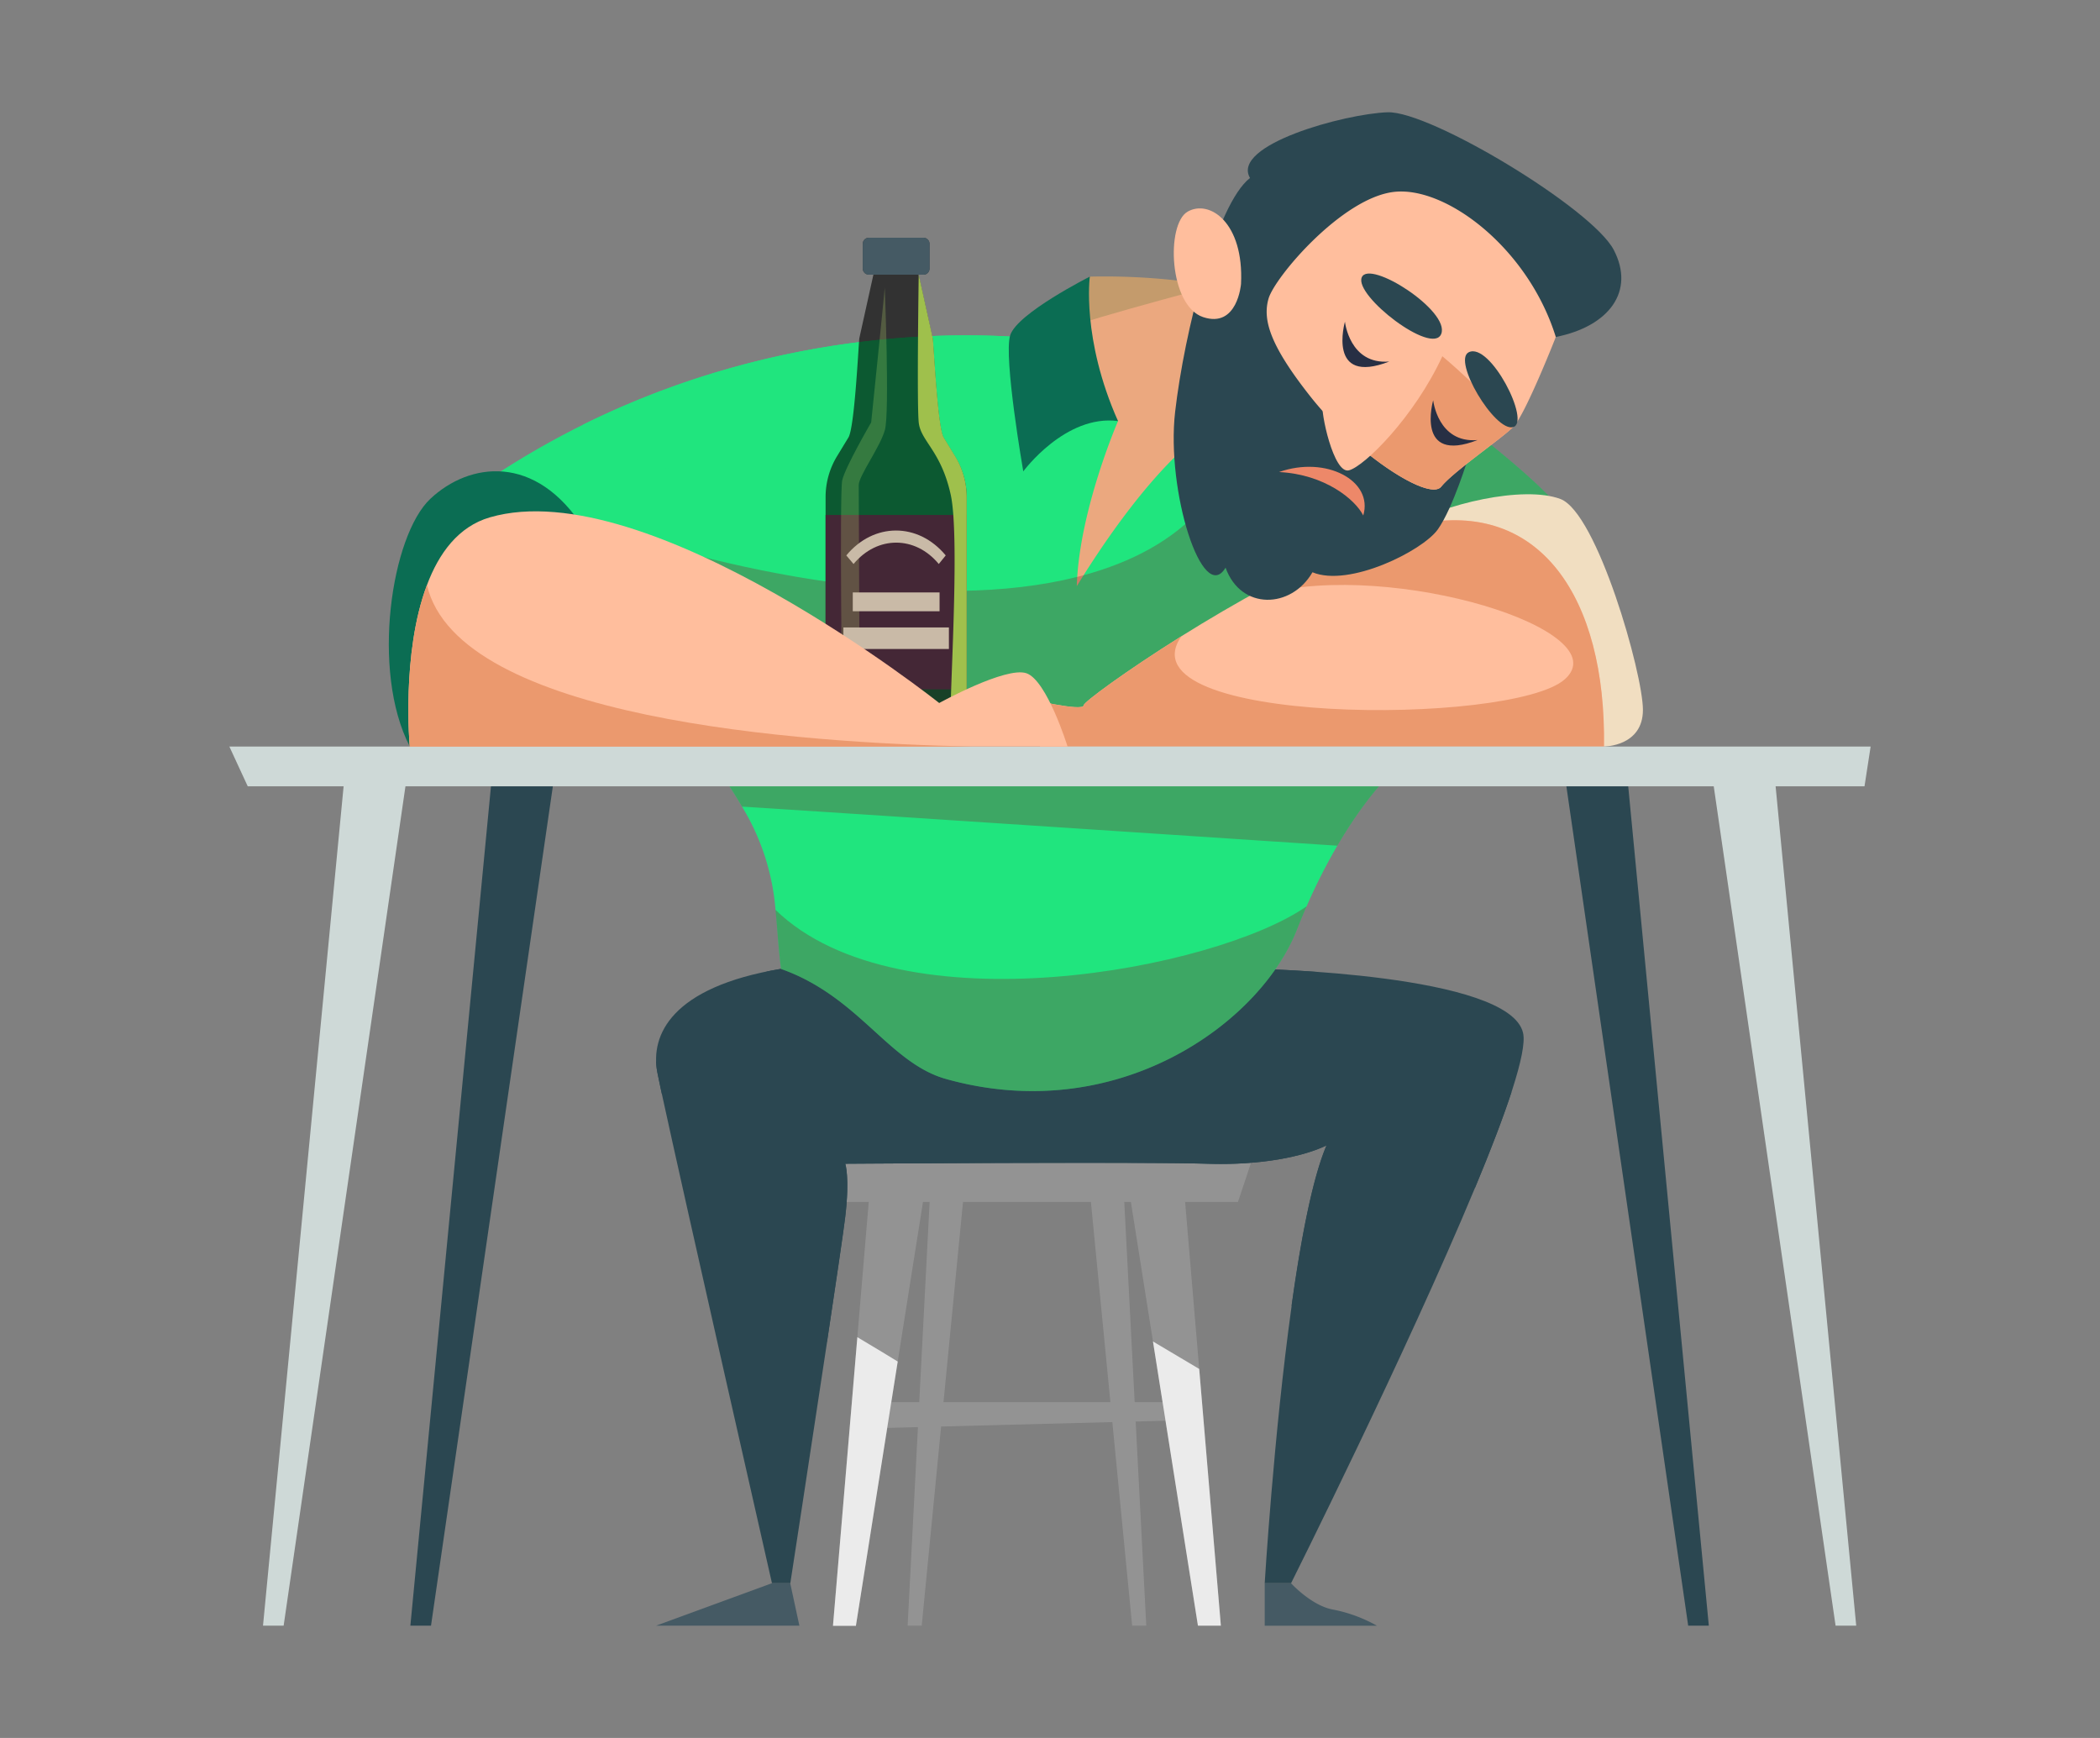 <svg xmlns="http://www.w3.org/2000/svg" viewBox="0 0 580 480"><rect x="0" y="0" width="580" height="480" fill="#808080" stroke="none"/><defs><style>.cls-1,.cls-17{isolation:isolate;}.cls-2{fill:#939393;}.cls-3{fill:#ebebeb;}.cls-4{fill:#2b4751;}.cls-5{fill:#455a64;}.cls-6{fill:#20e57e;}.cls-7{fill:#82172a;opacity:0.3;}.cls-20,.cls-7{mix-blend-mode:multiply;}.cls-8{fill:#c49b6c;}.cls-9{fill:#eba87f;}.cls-10{fill:#f1dec1;}.cls-11{fill:#0b6d53;}.cls-12{fill:#ffbe9d;}.cls-13{fill:#eb996e;}.cls-14{fill:#ced9d7;}.cls-15{fill:#272f44;}.cls-16{fill:#ed8869;}.cls-17{opacity:0.61;}.cls-18{fill:#442736;}.cls-19{fill:#daff7e;opacity:0.2;mix-blend-mode:screen;}.cls-20{fill:#9fc04c;}.cls-21{fill:#c9baa7;}</style></defs><g class="cls-1"><g id="_1" data-name="1"><polygon class="cls-2" points="341.91 331.96 226.27 331.96 226.27 318.03 346.56 318.03 341.91 331.96"/><polygon class="cls-2" points="255.39 329 247.94 376.03 236.39 448.98 230.06 448.98 236.79 369.31 240.19 329 255.39 329"/><polygon class="cls-2" points="337.19 448.98 330.86 448.98 318.44 370.49 311.87 329 327.07 329 331.21 378.08 337.19 448.98"/><polygon class="cls-2" points="250.68 448.98 254.57 448.98 266.26 329 256.91 329 250.68 448.98"/><polygon class="cls-2" points="316.59 448.98 312.69 448.98 301.01 329 310.36 329 316.59 448.98"/><polygon class="cls-2" points="242.73 387.25 324.54 387.25 324.54 392.31 242.73 394.42 242.73 387.25"/><path class="cls-3" d="M236.79,369.31c3.86,2.28,7.83,4.69,11.15,6.72l-11.55,73h-6.33Z"/><polygon class="cls-3" points="331.21 378.08 337.19 448.98 330.86 448.98 318.44 370.49 331.21 378.08"/><path class="cls-4" d="M407.35,328.13c-18.85,45.36-50.77,109.13-50.77,109.13H349.3s2.47-40.93,7.42-76.47c2.56-18.41,5.79-35.37,9.67-44.45-6.45,3.12-18.2,5.55-32.92,5.07-17.71-.57-100,0-100,0s1.27,3.8,0,14.56c-.45,3.89-2.57,18.17-5.07,34.84-4.44,29.49-10.12,66.45-10.12,66.45h-5.07S188.81,329.92,182.77,302c-.63-2.92-1.06-5-1.24-5.94-1.9-10.13,3.8-23.42,34.19-28.49h131s70.27,1.27,73.94,17.73C421.86,290.49,416,307.38,407.35,328.13Z"/><path class="cls-4" d="M417.48,301.53c-2.39,7.35-5.93,16.52-10.13,26.6a21.51,21.51,0,0,1-4.66-2.92c-15.43-12.77-34.21,14-46,35.58,2.56-18.41,5.79-35.37,9.67-44.45-6.45,3.12-18.2,5.55-32.92,5.07-17.71-.57-100,0-100,0s1.27,3.8,0,14.56c-.45,3.89-2.57,18.17-5.07,34.84-3.3-29.7-24-86.07-45.6-68.79-.63-2.92-1.06-5-1.24-5.94a18.64,18.64,0,0,1-.32-2.92c15-2.72,30.25-11.83,30.52-24.82,1.28-.26,2.61-.52,4-.75h131s7,.13,16.61.82C363,287.63,396.83,297.36,417.48,301.53Z"/><polygon class="cls-5" points="218.25 437.26 220.78 448.98 181.2 448.98 213.19 437.26 218.25 437.26"/><path class="cls-5" d="M349.3,437.26V449h31a40.61,40.61,0,0,0-12-4.44c-6-1-11.71-7.28-11.71-7.28Z"/><path class="cls-6" d="M387.29,210.62s-8.29,6.44-17.93,22.95a157.43,157.43,0,0,0-8.47,16.72c-.92,2.07-1.83,4.26-2.73,6.54C348,282.67,308.54,311.21,261.3,298c-15.83-4.43-24.06-22.79-45.58-30.39-.79-6-1-11.25-1.53-16.32a64.63,64.63,0,0,0-9.24-28.5,127.19,127.19,0,0,0-7.59-11.52Z"/><path class="cls-7" d="M387.29,210.62s-8.29,6.44-17.93,22.95c-41.23-2.73-134.87-8.92-164.41-10.8a127.19,127.19,0,0,0-7.59-11.52Z"/><path class="cls-8" d="M301,76.4a181.23,181.23,0,0,1,42.15,4l-8.44,16.88-38.62-2.53Z"/><path class="cls-9" d="M295.49,90.54c2.53-1.9,49.38-14.14,49.38-14.14v53.79L290,171.35Z"/><path class="cls-6" d="M302.45,200.49,219.24,193l-70.63-6.39-14.56-50.65-.63-2.53A234.14,234.14,0,0,1,161,117.31c56.15-27.8,108.44-25.65,127.51-23.6,4.91.53,7.62,1.05,7.62,1.05l12.66,21.53s-9.89,22.7-11.27,43c-.06.88-.1,1.74-.12,2.6.64-1.05,1.27-2.07,1.91-3.07,19.22-30.41,32.27-38.72,32.27-38.72l65.21-8.86s3.81,2.8,9,6.81c8.92,7,21.84,17.55,25.85,23.58C437.93,151.11,302.45,200.49,302.45,200.49Z"/><path class="cls-7" d="M302.45,200.49,219.24,193c-16.25-12.63-63-50.92-63-50.92,45.45,16.81,101.92,27.19,141.3,17.24.61-.14,1.21-.29,1.79-.47,13.23-3.58,24.44-9.56,32.49-18.46,29.06-32.12,35.25,20.31,33.65,31.06C370,164,391.49,136.25,405.75,118c8.92,7,21.84,17.55,25.85,23.58C437.93,151.11,302.45,200.49,302.45,200.49Z"/><path class="cls-6" d="M288.5,93.71c-25.35,34.36-105.12,50.62-127.51,23.6C217.14,89.51,269.43,91.66,288.5,93.71Z"/><path class="cls-10" d="M387.67,145.75c11-6.67,33.17-11.74,43.3-7.94s22.79,48.12,22.79,58.25S443,206.18,443,206.18Z"/><path class="cls-11" d="M161.27,146c-13.29-20.89-31.65-18.36-42.42-8.23s-16.46,47.48-5.69,68.37C134.68,194.79,161.27,146,161.27,146Z"/><path class="cls-12" d="M443,206.18H287.26l-3.8-13.29s15.83,3.8,15.83,1.9c0-.84,11.4-9.28,27-19.07,7.2-4.51,15.29-9.28,23.57-13.74,14.61-7.87,29.82-14.72,41.81-17.21C425.27,137.81,443.63,165,443,206.18Z"/><path class="cls-13" d="M443,206.18H287.26l-3.8-13.29s15.83,3.8,15.83,1.9c0-.84,11.4-9.28,27-19.07-17.15,24.6,91.32,24.84,105.89,11.89,15.2-13.5-47.26-32.92-82.71-23.63.11-.67.25-1.34.39-2,14.61-7.87,29.82-14.72,41.81-17.21C425.27,137.81,443.63,165,443,206.18Z"/><polygon class="cls-4" points="136.13 211.67 113.34 448.98 119.04 448.98 153.49 211.67 136.13 211.67"/><polygon class="cls-4" points="449.17 211.67 471.96 448.98 466.26 448.98 431.82 211.67 449.17 211.67"/><polygon class="cls-14" points="63.35 206.19 516.65 206.19 514.96 217.16 68.42 217.16 63.35 206.19"/><polygon class="cls-14" points="95.43 211.67 72.64 448.98 78.34 448.98 112.78 211.67 95.43 211.67"/><polygon class="cls-14" points="489.88 211.67 512.67 448.98 506.97 448.98 472.52 211.67 489.88 211.67"/><path class="cls-4" d="M429.7,93.07c14.77-2.95,21.95-12.66,16-24.06s-50.65-38.4-62.46-38-43.34,9-38,18.15c-9.29,7.17-18.15,42.63-20.68,64.57s7.6,53.61,13.93,43.05c4.22,11.82,18.15,11.4,24,1.27,10.13,4.22,30.39-5.91,34.61-11.82S405.64,126,405.64,126Z"/><path class="cls-11" d="M308.78,116.29c-14.56-1.9-26.16,13.9-26.16,13.9S277.13,98.71,279,92.62,301,76.4,301,76.4,298.65,93.49,308.78,116.29Z"/><path class="cls-12" d="M429.7,93.08S421.26,114.6,417.89,118l-.05,0c-3.46,3.41-16.42,12.22-19.79,16.41-2.31,2.87-12.42-2.46-22.38-10.83a96.18,96.18,0,0,1-13.08-13.23c-11.81-14.76-13.92-21.94-12.24-27.85S370.61,54.66,385,53,422.11,68.59,429.7,93.08Z"/><path class="cls-13" d="M417.84,118c-3.46,3.41-16.42,12.22-19.79,16.41-2.31,2.87-12.42-2.46-22.38-10.83l22.69-25.19S410,108,417.84,118Z"/><path class="cls-4" d="M405.64,97.29c-4.54,2.28,7.18,21.95,12.24,20.68S411.55,94.34,405.64,97.29Z"/><path class="cls-4" d="M398.05,92.23C395.61,98.32,374,81.68,376.1,76.61S400.58,85.9,398.05,92.23Z"/><path class="cls-15" d="M371.46,88.85s-5.07,17.73,12.24,11C372.72,100.77,371.46,88.85,371.46,88.85Z"/><path class="cls-15" d="M395.83,110.54s-5.06,17.72,12.24,11C397.1,122.46,395.83,110.54,395.83,110.54Z"/><path class="cls-12" d="M398.36,98.4c-7.75,16.78-21.52,30.39-25.79,31.5s-7.92-16.3-7.28-18.52S398.36,98.4,398.36,98.4Z"/><path class="cls-16" d="M353.26,130.37c12.66.63,21.05,7.6,23.26,12C379.37,132.75,366.23,125.78,353.26,130.37Z"/><path class="cls-12" d="M342.76,78.41C343.6,61.42,334,55,328,58.46s-5.17,26,4.32,29.13S342.76,78.41,342.76,78.41Z"/><path class="cls-17" d="M267,137.28v62.05a5.35,5.35,0,0,1-5.42,5.3H233.44a5.35,5.35,0,0,1-5.42-5.3V137.28A21.72,21.72,0,0,1,231.18,126l3.15-5.18c1.67-2.73,2.71-24.2,3-27.36l3.9-17.62H240a1.69,1.69,0,0,1-1.71-1.67V67.33A1.69,1.69,0,0,1,240,65.66H255a1.69,1.69,0,0,1,1.71,1.67V74.2A1.69,1.69,0,0,1,255,75.87h-1.3l3.9,17.62c.34,3.16,1.38,24.63,3,27.36l3.15,5.18A21.54,21.54,0,0,1,267,137.28Z"/><rect class="cls-18" x="228.02" y="142.22" width="38.98" height="48.17"/><path class="cls-19" d="M244.36,79.4c0,.79-3.75,37.26-3.75,37.26s-7.23,12.44-8,16,0,65.33,0,65.33h4.83s-.27-61.43-.27-64,5.89-10.43,7.23-15.24S244.36,79.4,244.36,79.4Z"/><path class="cls-20" d="M267,137.28v62.05a5.36,5.36,0,0,1-5.43,5.3h-2.21c1.81-1,3.49-2.44,3.22-4.51-.57-4.29,2.68-51.29,0-63.49s-8.31-14.76-8.84-20,0-40.79,0-40.79l3.9,17.62c.34,3.16,1.38,24.63,3,27.36l3.16,5.18A21.72,21.72,0,0,1,267,137.28Z"/><path class="cls-21" d="M259.28,155.77c-6.5-7.87-17-7.87-23.54,0l-2-2.37c7.58-9.17,19.87-9.17,27.46,0Z"/><path class="cls-5" d="M256.75,67.33V74.2A1.69,1.69,0,0,1,255,75.87H240a1.69,1.69,0,0,1-1.71-1.67V67.33A1.69,1.69,0,0,1,240,65.66H255A1.69,1.69,0,0,1,256.75,67.33Z"/><rect class="cls-21" x="235.53" y="163.62" width="23.97" height="5.2"/><rect class="cls-21" x="232.94" y="173.29" width="29.14" height="5.95"/><path class="cls-12" d="M294.85,206.18H113.16s-2.36-25.71,4.76-44.6c3.31-8.84,8.71-16.18,17.39-18.7C179,130.21,259.4,194.16,259.4,194.16s18.36-10.13,24.06-8.23S294.85,206.18,294.85,206.18Z"/><path class="cls-13" d="M268.44,206.18H113.16s-2.36-25.71,4.76-44.6C126.55,198.66,221.25,205.22,268.44,206.18Z"/><path class="cls-6" d="M289.58,231.51c-75.14,1-69.22,50.65,3.37,44.74S352,230.66,289.58,231.51Z"/><path class="cls-7" d="M360.89,250.29c-.92,2.07-1.83,4.26-2.73,6.54C348,282.67,308.54,311.21,261.3,298c-15.83-4.43-24.06-22.79-45.58-30.39-.79-6-1-11.25-1.53-16.32C248.47,284.57,336,267.73,360.89,250.29Z"/></g></g></svg>